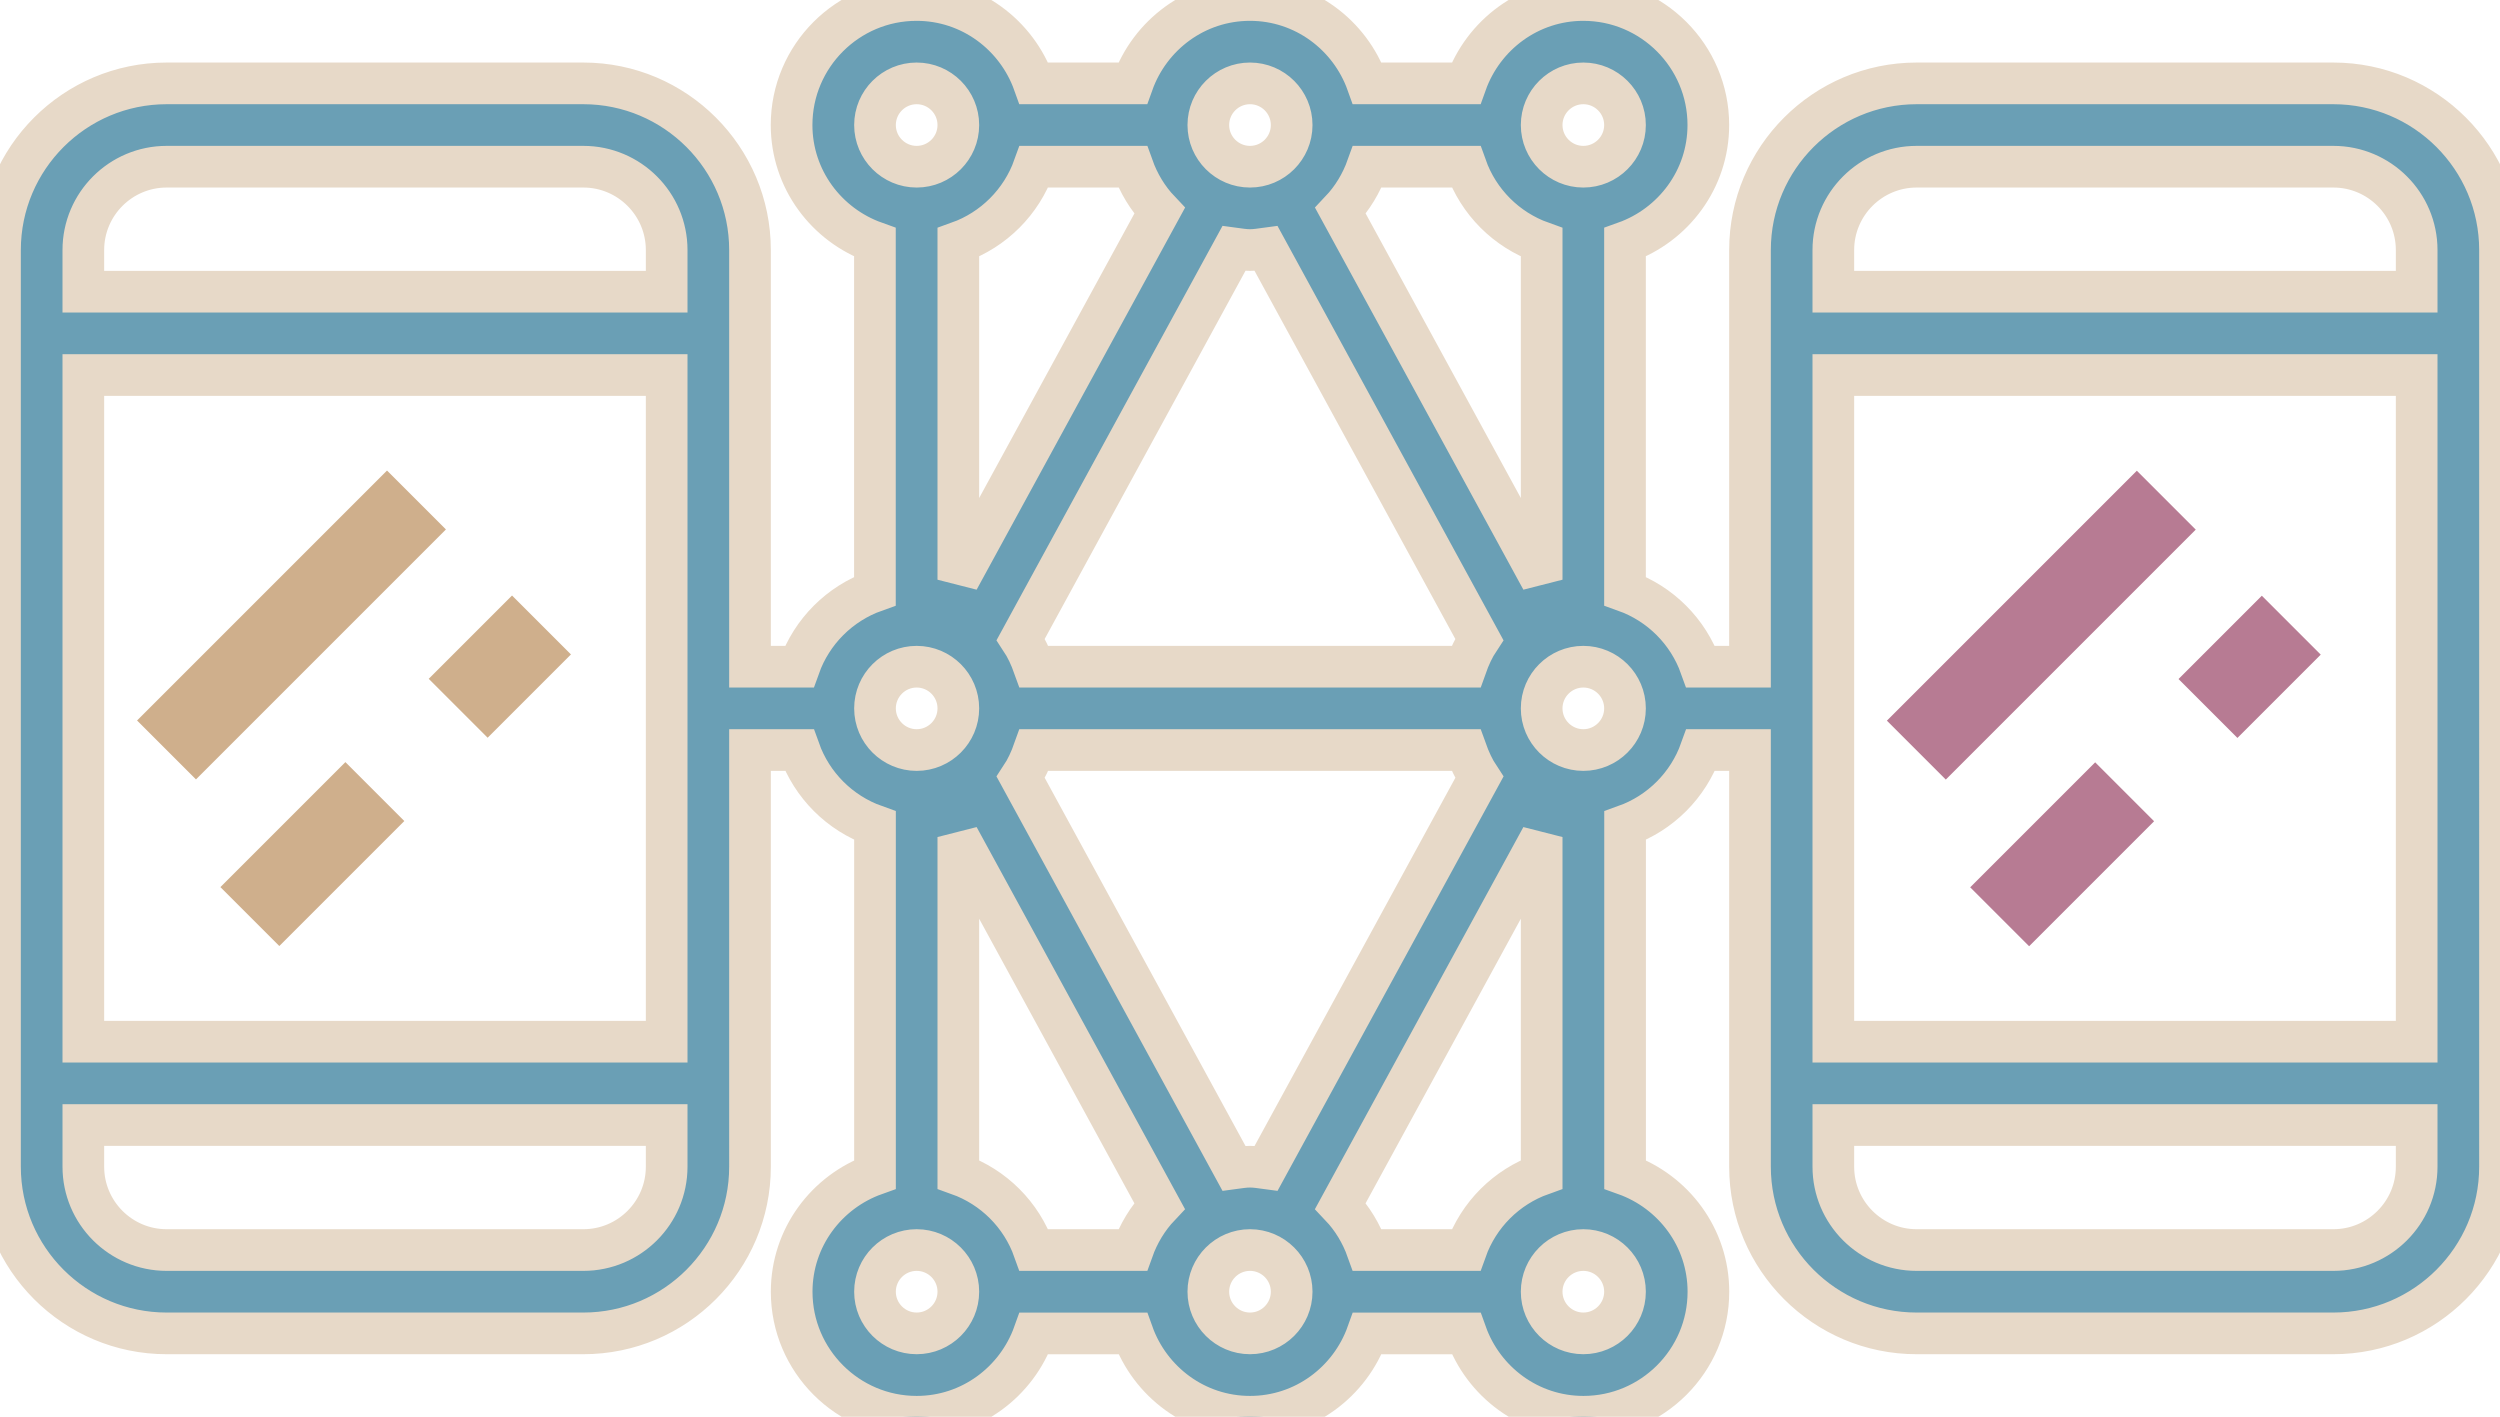 <?xml version="1.0" encoding="utf-8"?>
<svg viewBox="244.58 170.649 60 34.002" xmlns="http://www.w3.org/2000/svg">
  <rect x="4.757" y="29" transform="matrix(0.707, -0.707, 0.707, 0.707, 224.003, 170.801)" width="8.485" height="2" style="fill: rgb(207, 175, 140);"/>
  <rect x="7.379" y="34.5" transform="matrix(0.707, -0.707, 0.707, 0.707, 220.261, 172.765)" width="4.243" height="2" style="fill: rgb(207, 175, 140);"/>
  <rect x="12.586" y="30" transform="matrix(0.707, -0.707, 0.707, 0.707, 224.761, 174.629)" width="2.828" height="2" style="fill: rgb(207, 175, 140);"/>
  <path d="M58,17H48c-2.206,0-4,1.794-4,4v10h-1.184c-0.302-0.847-0.969-1.514-1.816-1.816v-8.369c1.161-0.414,2-1.514,2-2.816  c0-1.654-1.346-3-3-3c-1.302,0-2.402,0.839-2.816,2h-2.369c-0.414-1.161-1.514-2-2.816-2s-2.402,0.839-2.816,2h-2.369  c-0.414-1.161-1.514-2-2.816-2c-1.654,0-3,1.346-3,3c0,1.302,0.839,2.402,2,2.816v8.369c-0.847,0.302-1.514,0.969-1.816,1.816H20V21  c0-2.206-1.794-4-4-4H6c-2.206,0-4,1.794-4,4v22c0,2.206,1.794,4,4,4h10c2.206,0,4-1.794,4-4V33h1.184  c0.302,0.847,0.969,1.514,1.816,1.816v8.369c-1.161,0.414-2,1.514-2,2.816c0,1.654,1.346,3,3,3c1.302,0,2.402-0.839,2.816-2h2.369  c0.414,1.161,1.514,2,2.816,2s2.402-0.839,2.816-2h2.369c0.414,1.161,1.514,2,2.816,2c1.654,0,3-1.346,3-3  c0-1.302-0.839-2.402-2-2.816v-8.369c0.847-0.302,1.514-0.969,1.816-1.816H44v10c0,2.206,1.794,4,4,4h10c2.206,0,4-1.794,4-4V21  C62,18.794,60.206,17,58,17z M6,19h10c1.103,0,2,0.897,2,2v1H4v-1C4,19.897,4.897,19,6,19z M18,24v16H4V24H18z M16,45H6  c-1.103,0-2-0.897-2-2v-1h14v1C18,44.103,17.103,45,16,45z M37.184,45h-2.369c-0.142-0.398-0.359-0.758-0.645-1.059L39,35.088v8.096  C38.153,43.486,37.486,44.153,37.184,45z M32,43c-0.132,0-0.258,0.022-0.385,0.039l-5.117-9.382  c0.134-0.202,0.236-0.425,0.318-0.657h10.369c0.083,0.232,0.184,0.455,0.318,0.657l-5.117,9.382C32.258,43.022,32.132,43,32,43z   M25,43.184v-8.096l4.829,8.853c-0.285,0.301-0.503,0.661-0.645,1.059h-2.369C26.514,44.153,25.847,43.486,25,43.184z M26.816,19  h2.369c0.142,0.398,0.359,0.758,0.645,1.059L25,28.912v-8.096C25.847,20.514,26.514,19.847,26.816,19z M32,21  c0.132,0,0.258-0.022,0.385-0.039l5.117,9.382c-0.134,0.202-0.236,0.425-0.318,0.657H26.816c-0.083-0.232-0.184-0.455-0.318-0.657  l5.117-9.382C31.742,20.978,31.868,21,32,21z M39,20.816v8.096l-4.829-8.853c0.285-0.301,0.503-0.661,0.645-1.059h2.369  C37.486,19.847,38.153,20.514,39,20.816z M40,17c0.551,0,1,0.448,1,1s-0.449,1-1,1s-1-0.448-1-1S39.449,17,40,17z M32,17  c0.551,0,1,0.448,1,1s-0.449,1-1,1s-1-0.448-1-1S31.449,17,32,17z M24,17c0.551,0,1,0.448,1,1s-0.449,1-1,1s-1-0.448-1-1  S23.449,17,24,17z M24,31c0.551,0,1,0.448,1,1s-0.449,1-1,1s-1-0.448-1-1S23.449,31,24,31z M24,47c-0.551,0-1-0.448-1-1s0.449-1,1-1  s1,0.448,1,1S24.551,47,24,47z M32,47c-0.551,0-1-0.448-1-1s0.449-1,1-1s1,0.448,1,1S32.551,47,32,47z M40,47c-0.551,0-1-0.448-1-1  s0.449-1,1-1s1,0.448,1,1S40.551,47,40,47z M40,33c-0.551,0-1-0.448-1-1s0.449-1,1-1s1,0.448,1,1S40.551,33,40,33z M48,19h10  c1.103,0,2,0.897,2,2v1H46v-1C46,19.897,46.897,19,48,19z M60,24v16H46V24H60z M58,45H48c-1.103,0-2-0.897-2-2v-1h14v1  C60,44.103,59.103,45,58,45z" transform="matrix(1, 0, 0, 1, 242.58, 155.65)" style="fill: rgb(106, 159, 181); stroke: rgb(231, 217, 200);"/>
  <rect x="46.757" y="29" transform="matrix(0.707, -0.707, 0.707, 0.707, 236.305, 200.499)" width="8.485" height="2" style="fill: rgb(183, 123, 147);"/>
  <rect x="49.379" y="34.5" transform="matrix(0.707, -0.707, 0.707, 0.707, 232.562, 202.464)" width="4.243" height="2" style="fill: rgb(183, 123, 147);"/>
  <rect x="54.586" y="30" transform="matrix(0.707, -0.707, 0.707, 0.707, 237.062, 204.328)" width="2.828" height="2" style="fill: rgb(183, 123, 147);"/>
</svg>